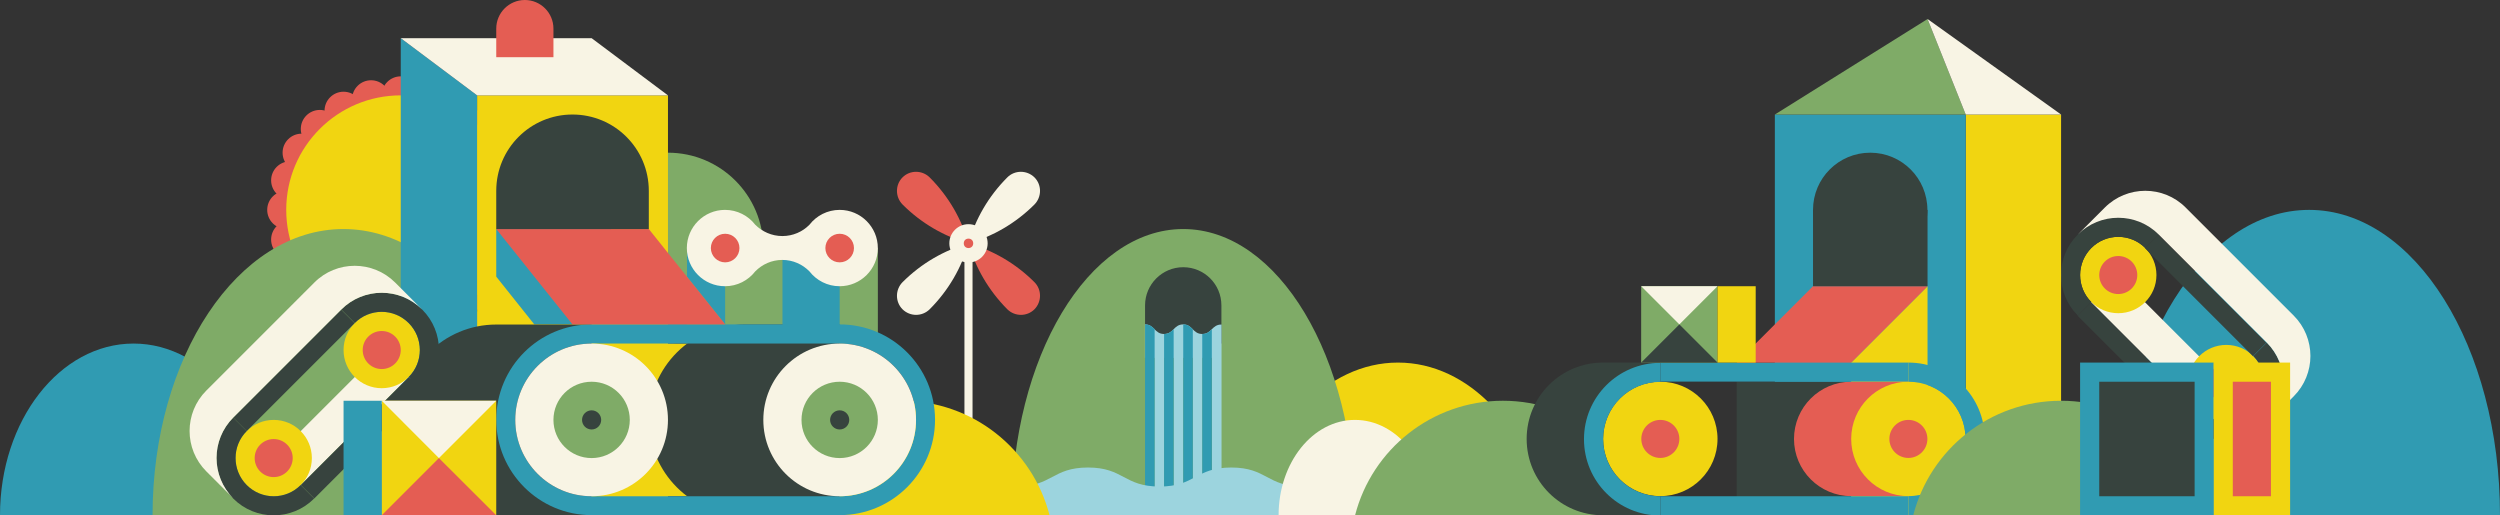 <?xml version="1.0" encoding="utf-8"?>
<!-- Generator: Adobe Illustrator 18.1.1, SVG Export Plug-In . SVG Version: 6.00 Build 0)  -->
<!DOCTYPE svg PUBLIC "-//W3C//DTD SVG 1.1//EN" "http://www.w3.org/Graphics/SVG/1.1/DTD/svg11.dtd">
<svg version="1.1" id="Layer_1" xmlns="http://www.w3.org/2000/svg" xmlns:xlink="http://www.w3.org/1999/xlink" x="0px" y="0px"
	 width="1853.4px" height="382px" viewBox="0 0 1853.4 382" enable-background="new 0 0 1853.4 382" xml:space="preserve">
<rect x="0" y="0" width="1853.4" height="382" fill="#333333" stroke="none"/>
<g>
	<g>
		<path fill="#309BB2" d="M99,254.7c-54.7,0-99,57-99,127.3h198.1C198.1,311.7,153.7,254.7,99,254.7z"/>
		<g>
			<g>
				<g>
					<circle fill="#E45D53" cx="297.1" cy="70.7" r="14.1"/>
					<circle fill="#E45D53" cx="297.1" cy="240.5" r="14.1"/>
				</g>
				<g>
					<circle fill="#E45D53" cx="212.2" cy="155.6" r="14.1"/>
					<circle fill="#E45D53" cx="382" cy="155.6" r="14.1"/>
				</g>
			</g>
			<g>
				<g>
					<circle fill="#E45D53" cx="237.1" cy="95.6" r="14.1"/>
					<circle fill="#E45D53" cx="357.1" cy="215.7" r="14.1"/>
				</g>
				<g>
					<circle fill="#E45D53" cx="237.1" cy="215.7" r="14.1"/>
					<circle fill="#E45D53" cx="357.1" cy="95.6" r="14.1"/>
				</g>
			</g>
			<g>
				<g>
					<circle fill="#E45D53" cx="275.1" cy="73.6" r="14.1"/>
					<circle fill="#E45D53" cx="319.1" cy="237.6" r="14.1"/>
				</g>
				<g>
					<circle fill="#E45D53" cx="215.1" cy="177.6" r="14.1"/>
					<circle fill="#E45D53" cx="379.1" cy="133.7" r="14.1"/>
				</g>
			</g>
			<g>
				<g>
					<circle fill="#E45D53" cx="223.6" cy="113.2" r="14.1"/>
					<circle fill="#E45D53" cx="370.6" cy="198.1" r="14.1"/>
				</g>
				<g>
					<circle fill="#E45D53" cx="254.7" cy="229.1" r="14.1"/>
					<circle fill="#E45D53" cx="339.6" cy="82.1" r="14.1"/>
				</g>
			</g>
			<g>
				<g>
					<circle fill="#E45D53" cx="254.7" cy="82.1" r="14.1"/>
					<circle fill="#E45D53" cx="339.6" cy="229.1" r="14.1"/>
				</g>
				<g>
					<circle fill="#E45D53" cx="223.6" cy="198.1" r="14.1"/>
					<circle fill="#E45D53" cx="370.6" cy="113.2" r="14.1"/>
				</g>
			</g>
			<g>
				<g>
					<circle fill="#E45D53" cx="215.1" cy="133.7" r="14.1"/>
					<circle fill="#E45D53" cx="379.1" cy="177.6" r="14.1"/>
				</g>
				<g>
					<circle fill="#E45D53" cx="275.1" cy="237.6" r="14.1"/>
					<circle fill="#E45D53" cx="319.1" cy="73.6" r="14.1"/>
				</g>
			</g>
		</g>
		<circle fill="#F1D511" cx="297.1" cy="155.6" r="84.9"/>
		<g>
			<path fill="#F1D511" d="M1146,382c-12.6-65.1-56.9-113.2-109.6-113.2c-52.7,0-97.1,48.1-109.6,113.2H1146z"/>
			<g>
				<path fill="#7FAB67" d="M1004.5,382c0-117.2-57-212.2-127.3-212.2s-127.3,95-127.3,212.2"/>
				<path fill="#37433E" d="M877.2,198.1c-15.6,0-28.3,12.7-28.3,28.3v28.3h56.6v-28.3C905.5,210.7,892.8,198.1,877.2,198.1z"/>
				<path fill="#9CD4DE" d="M891.3,247.6c-7.1,0-7.1-7.1-14.1-7.1c-7.1,0-7.1,7.1-14.2,7.1c-7.1,0-7.1-7.1-14.2-7.1v24.8h7.1v102.6
					h7.1V265.3h7.1v102.6h7.1V265.3h7.1v102.6h7.1V265.3h7.1v102.6h7.1V265.3v-10.6v-14.1C898.4,240.5,898.4,247.6,891.3,247.6z"/>
				<path fill="#309BB2" d="M898.4,244.1v123.8h-7.1V247.6c0,0,0,0,0,0C894.9,247.6,896.6,245.8,898.4,244.1z"/>
				<path fill="#309BB2" d="M884.3,244.1v123.8h-7.1V240.5c0,0,0,0,0,0C880.7,240.5,882.5,242.3,884.3,244.1z"/>
				<path fill="#309BB2" d="M870.1,367.9H863V247.6c0,0,0,0,0,0c3.5,0,5.3-1.8,7.1-3.5V367.9z"/>
				<path fill="#309BB2" d="M856,367.9h-7.1V240.5c3.5,0,5.3,1.8,7.1,3.5V367.9z"/>
			</g>
			<path fill="#7FAB67" d="M396.1,382c0-117.2-63.3-212.2-141.5-212.2s-141.5,95-141.5,212.2"/>
			<path fill="#9CD4DE" d="M594.2,346.6c26.5,0,26.5,14.1,53.1,14.1c26.5,0,26.5-14.1,53.1-14.1c26.5,0,26.5,14.1,53.1,14.1
				c26.5,0,26.5-14.1,53.1-14.1c26.5,0,26.5,14.1,53.1,14.1c26.5,0,26.5-14.1,53.1-14.1c26.5,0,26.5,14.1,53,14.1
				c26.5,0,26.5-14.1,53-14.1V382H594.2V346.6z"/>
			<g>
				<line fill="none" stroke="#F8F4E4" stroke-width="6" stroke-miterlimit="10" x1="718" y1="180.4" x2="718" y2="346.6"/>
				<g>
					<path fill="#E45D53" d="M718,180.4c17.9,5.1,34.8,14.7,48.9,28.8c5.5,5.5,5.5,14.5,0,20.1c-5.5,5.5-14.5,5.5-20.1,0
						C732.8,215.2,723.1,198.3,718,180.4z"/>
					<path fill="#E45D53" d="M669.1,131.5c5.5-5.5,14.5-5.5,20.1,0c14.1,14.1,23.7,31,28.8,48.9c-17.9-5.1-34.8-14.7-48.9-28.8
						C663.6,146,663.6,137,669.1,131.5z"/>
					<path fill="#F8F4E4" d="M718,180.4c5.1-17.9,14.7-34.8,28.8-48.9c5.5-5.5,14.5-5.5,20.1,0c5.5,5.5,5.5,14.5,0,20.1
						C752.8,165.7,735.9,175.3,718,180.4z"/>
					<path fill="#F8F4E4" d="M669.1,229.3c-5.5-5.5-5.5-14.5,0-20.1c14.1-14.1,31-23.7,48.9-28.8c-5.1,17.9-14.7,34.8-28.8,48.9
						C683.6,234.8,674.7,234.8,669.1,229.3z"/>
					<circle fill="#F8F4E4" cx="718" cy="180.4" r="14.2"/>
					<circle fill="#E45D53" cx="718" cy="180.4" r="3.5"/>
				</g>
			</g>
			<rect x="466.9" y="254.7" fill="#F1D511" width="70.7" height="113.2"/>
			<circle fill="#7FAB67" cx="495.2" cy="183.9" r="70.7"/>
			<rect x="353.7" y="70.7" fill="#F1D511" width="141.5" height="311.3"/>
			<path fill="#F8F4E4" d="M1061.1,382c0-39.1-25.3-70.7-56.6-70.7c-31.3,0-56.6,31.7-56.6,70.7"/>
			<polygon fill="#309BB2" points="297.1,28.3 297.1,382 382,382 353.7,311.3 353.7,70.7 			"/>
			<g>
				
					<rect x="238.8" y="253" transform="matrix(-0.707 -0.707 0.707 -0.707 212.933 707.285)" fill="#F8F4E4" width="28.3" height="113.2"/>
				<circle fill="#F1D511" cx="283" cy="259.5" r="28.3"/>
				<circle fill="#F1D511" cx="202.9" cy="339.6" r="28.3"/>
				<circle fill="#E45D53" cx="202.9" cy="339.6" r="14.1"/>
				<circle fill="#E45D53" cx="283" cy="259.5" r="14.1"/>
				<g>
					<path fill="#37433E" d="M182.9,359.6c11.1,11.1,29,11.1,40,0l10,10c-16.6,16.6-43.4,16.6-60,0s-16.6-43.4,0-60l10,10
						C171.9,330.6,171.9,348.5,182.9,359.6z"/>
					<path fill="#37433E" d="M303,239.5c-11.1-11.1-29-11.1-40,0l-10-10c16.6-16.6,43.4-16.6,60,0s16.6,43.4,0,60l-10-10
						C314,268.5,314,250.6,303,239.5z"/>
					
						<rect x="260.9" y="268" transform="matrix(-0.707 -0.707 0.707 -0.707 227.94 743.514)" fill="#37433E" width="14.1" height="113.2"/>
					
						<rect x="210.9" y="217.9" transform="matrix(-0.707 -0.707 0.707 -0.707 177.918 622.752)" fill="#37433E" width="14.1" height="113.2"/>
				</g>
				<path fill="#F8F4E4" d="M293,209.5l20,20c-16.6-16.6-43.4-16.6-60,0l-80,80c-16.6,16.6-16.6,43.4,0,60l-20-20
					c-16.6-16.6-16.6-43.4,0-60l80-80C249.5,192.9,276.4,192.9,293,209.5z"/>
			</g>
			<g>
				<rect x="509.3" y="183.9" fill="#7FAB67" width="141.5" height="70.7"/>
				<polygon fill="#309BB2" points="509.3,205.1 537.6,240.5 537.6,183.9 509.3,183.9 				"/>
			</g>
			<path fill="#F1D511" d="M778.1,382c-12.6-48.8-56.9-84.9-109.6-84.9c-52.7,0-97.1,36.1-109.6,84.9H778.1z"/>
			<polygon fill="#309BB2" points="367.9,169.8 452.7,169.8 509.3,240.5 396.1,240.5 367.9,205.1 			"/>
			<g>
				<path fill="#37433E" d="M367.9,382c-39.1,0-70.7-31.7-70.7-70.7c0-39.1,31.7-70.7,70.7-70.7h70.7V382H367.9z"/>
				<path fill="#37433E" d="M551.8,382c-39.1,0-70.7-31.7-70.7-70.7c0-39.1,31.7-70.7,70.7-70.7h70.7V382H551.8z"/>
				<path fill="#309BB2" d="M622.5,240.5v-56.6h-42.4v56.6H438.6c-39.1,0-70.7,31.7-70.7,70.7s31.7,70.7,70.7,70.7h183.9
					c39.1,0,70.7-31.7,70.7-70.7S661.6,240.5,622.5,240.5z M622.5,367.9H438.6c-31.3,0-56.6-25.3-56.6-56.6s25.3-56.6,56.6-56.6
					h183.9c31.3,0,56.6,25.3,56.6,56.6S653.8,367.9,622.5,367.9z"/>
			</g>
			<g>
				<circle fill="#F8F4E4" cx="622.5" cy="311.3" r="56.6"/>
				<circle fill="#7FAB67" cx="622.5" cy="311.3" r="28.3"/>
				<circle fill="#37433E" cx="622.5" cy="311.3" r="7.1"/>
			</g>
			<g>
				<circle fill="#F8F4E4" cx="438.6" cy="311.3" r="56.6"/>
				<circle fill="#7FAB67" cx="438.6" cy="311.3" r="28.3"/>
				<circle fill="#37433E" cx="438.6" cy="311.3" r="7.1"/>
			</g>
			<polygon fill="#E45D53" points="424.4,240.5 537.6,240.5 481,169.8 367.9,169.8 			"/>
			<path fill="#37433E" d="M424.4,84.9c31.3,0,56.6,25.3,56.6,56.6v28.3H367.9v-28.3C367.9,110.2,393.2,84.9,424.4,84.9z"/>
			<polygon fill="#F8F4E4" points="353.7,70.7 297.1,28.3 438.6,28.3 495.2,70.7 			"/>
			<path fill="#E45D53" d="M389.1,0c11.7,0,21.2,9.5,21.2,21.2v21.2h-42.4V21.2C367.9,9.5,377.4,0,389.1,0z"/>
			<path fill="#F8F4E4" d="M622.5,155.6c-9.1,0-17.2,4.3-22.4,11c-5.1,5.2-12.2,8.4-20.1,8.4s-15-3.3-20.1-8.4
				c-5.2-6.7-13.3-11-22.4-11c-15.6,0-28.3,12.7-28.3,28.3s12.7,28.3,28.3,28.3c9.1,0,17.2-4.3,22.4-11c5.1-5.2,12.2-8.5,20.1-8.5
				c7.9,0,15,3.3,20.1,8.5c5.2,6.7,13.3,11,22.4,11c15.6,0,28.3-12.7,28.3-28.3S638.1,155.6,622.5,155.6z"/>
			<circle fill="#E45D53" cx="537.6" cy="183.9" r="10.6"/>
			<circle fill="#E45D53" cx="622.5" cy="183.9" r="10.6"/>
		</g>
		<rect x="283" y="297.1" fill="#F1D511" width="84.9" height="84.9"/>
		<rect x="254.7" y="297.1" fill="#309BB2" width="28.3" height="84.9"/>
		<polygon fill="#F8F4E4" points="367.9,297.1 325.4,339.6 283,297.1 		"/>
		<polygon fill="#E45D53" points="325.4,339.6 367.9,382 283,382 		"/>
	</g>
	<g>
		<path fill="#309BB2" d="M1711.9,155.6c-78.1,0-141.5,101.3-141.5,226.4h283C1853.4,257,1790.1,155.6,1711.9,155.6z"/>
		<g>
			
				<rect x="1586.3" y="197.4" transform="matrix(0.707 -0.707 0.707 0.707 289.189 1206.076)" fill="#F8F4E4" width="28.3" height="113.2"/>
			<circle fill="#F1D511" cx="1570.4" cy="203.9" r="28.3"/>
			<circle fill="#F1D511" cx="1650.5" cy="284" r="28.3"/>
			<circle fill="#E45D53" cx="1650.5" cy="284" r="14.1"/>
			<circle fill="#E45D53" cx="1570.4" cy="203.9" r="14.1"/>
			<g>
				<path fill="#37433E" d="M1670.5,304c-11.1,11.1-29,11.1-40,0l-10,10c16.6,16.6,43.4,16.6,60,0c16.6-16.6,16.6-43.4,0-60l-10,10
					C1681.5,275,1681.5,292.9,1670.5,304z"/>
				<path fill="#37433E" d="M1550.4,183.9c11.1-11.1,29-11.1,40,0l10-10c-16.6-16.6-43.4-16.6-60,0c-16.6,16.6-16.6,43.4,0,60l10-10
					C1539.4,212.9,1539.4,195,1550.4,183.9z"/>
				
					<rect x="1578.4" y="212.4" transform="matrix(0.707 -0.707 0.707 0.707 274.183 1199.86)" fill="#37433E" width="14.1" height="113.2"/>
				
					<rect x="1628.4" y="162.3" transform="matrix(0.707 -0.707 0.707 0.707 324.204 1220.58)" fill="#37433E" width="14.1" height="113.2"/>
			</g>
			<path fill="#F8F4E4" d="M1560.4,153.9l-20,20c16.6-16.6,43.4-16.6,60,0l80,80c16.6,16.6,16.6,43.4,0,60l20-20
				c16.6-16.6,16.6-43.4,0-60l-80-80C1603.9,137.3,1577,137.3,1560.4,153.9z"/>
		</g>
		<rect x="1457.3" y="84.9" fill="#F1D511" width="70.7" height="297.1"/>
		<rect x="1315.8" y="84.9" fill="#309BB2" width="141.5" height="297.1"/>
		<path fill="#7FAB67" d="M1223.8,382c-12.6-48.8-56.9-84.9-109.6-84.9c-52.7,0-97.1,36.1-109.6,84.9H1223.8z"/>
		<rect x="1287.5" y="283" fill="#37433E" width="84.9" height="99"/>
		<polygon fill="#F1D511" points="1429,382 1429,212.2 1372.4,268.8 1372.4,382 		"/>
		<g>
			<path fill="#E45D53" d="M1372.4,283c-23.4,0-42.4,19-42.4,42.4s19,42.4,42.4,42.4h42.4V283H1372.4z"/>
			<path fill="#37433E" d="M1188.4,382c-31.3,0-56.6-25.3-56.6-56.6s25.3-56.6,56.6-56.6h42.4V382H1188.4z"/>
			<circle fill="#F1D511" cx="1230.9" cy="325.4" r="42.4"/>
			<circle fill="#E45D53" cx="1230.9" cy="325.4" r="14.1"/>
			<circle fill="#F1D511" cx="1414.8" cy="325.4" r="42.4"/>
			<circle fill="#E45D53" cx="1414.8" cy="325.4" r="14.1"/>
			<path fill="#309BB2" d="M1230.9,367.9c-23.4,0-42.4-19-42.4-42.4s19-42.4,42.4-42.4v-14.1c-31.3,0-56.6,25.3-56.6,56.6
				s25.3,56.6,56.6,56.6V367.9z"/>
			<path fill="#309BB2" d="M1414.8,283c23.4,0,42.4,19,42.4,42.4s-19,42.4-42.4,42.4V382c31.3,0,56.6-25.3,56.6-56.6
				s-25.3-56.6-56.6-56.6V283z"/>
			<rect x="1230.9" y="268.8" fill="#309BB2" width="183.9" height="14.1"/>
			<rect x="1230.9" y="367.9" fill="#309BB2" width="183.9" height="14.1"/>
		</g>
		<polygon fill="#E45D53" points="1429,212.2 1344.1,212.2 1287.5,268.8 1372.4,268.8 		"/>
		<circle fill="#37433E" cx="1386.5" cy="155.6" r="42.4"/>
		<rect x="1344.1" y="155.6" fill="#37433E" width="84.9" height="56.6"/>
		<path fill="#7FAB67" d="M1637.6,382c-12.6-48.8-56.9-84.9-109.6-84.9c-52.7,0-97.1,36.1-109.6,84.9H1637.6z"/>
		<polygon fill="#7FAB67" points="1457.3,84.9 1429,14.1 1315.8,84.9 		"/>
		<polygon fill="#F8F4E4" points="1429,14.1 1528,84.9 1457.3,84.9 		"/>
		<g>
			<rect x="1216.7" y="212.2" fill="#7FAB67" width="56.6" height="56.6"/>
			<rect x="1273.3" y="212.2" fill="#F1D511" width="28.3" height="56.6"/>
			<polygon fill="#F8F4E4" points="1216.7,212.2 1245,240.5 1273.3,212.2 			"/>
			<polygon fill="#37433E" points="1245,240.5 1216.7,268.8 1273.3,268.8 			"/>
		</g>
		<g>
			<rect x="1542.1" y="268.8" fill="#309BB2" width="99" height="113.2"/>
			<rect x="1556.3" y="283" fill="#37433E" width="70.7" height="84.9"/>
			<rect x="1641.2" y="268.8" fill="#F1D511" width="56.6" height="113.2"/>
			<rect x="1655.3" y="283" fill="#E45D53" width="28.3" height="84.9"/>
		</g>
	</g>
</g>
</svg>
